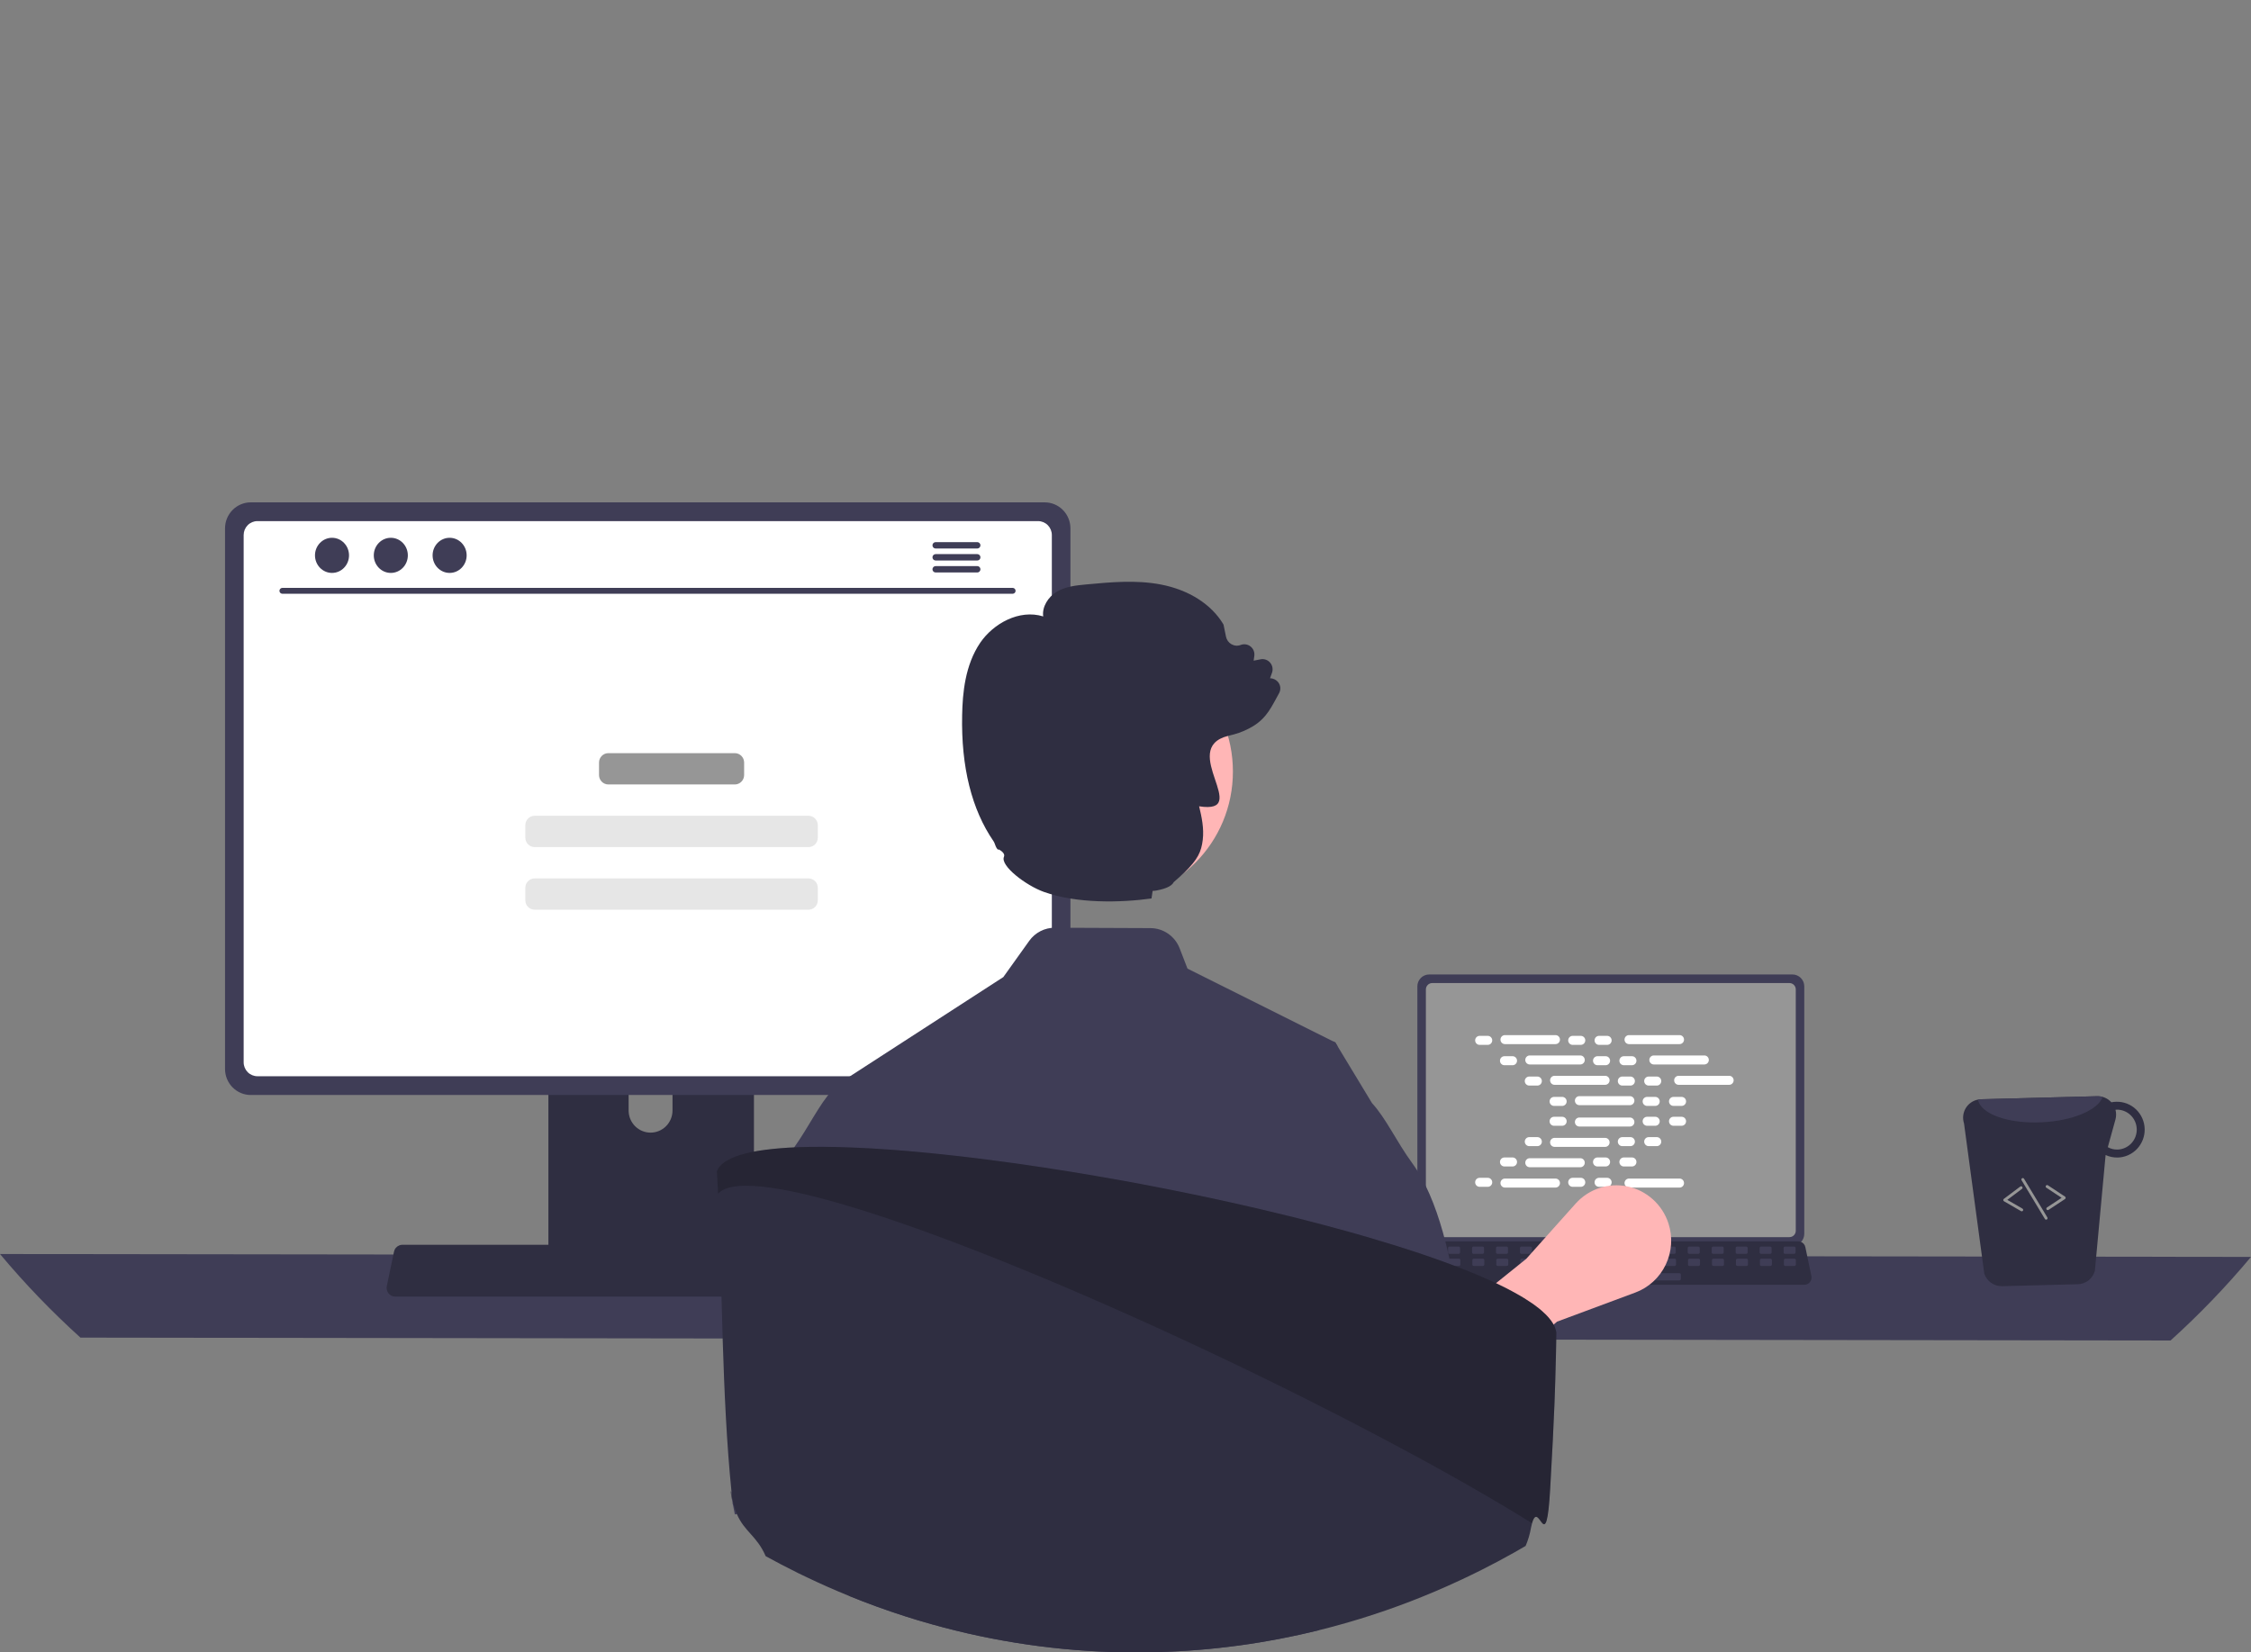 <svg width="237" height="174" viewBox="0 0 237 174" fill="none" xmlns="http://www.w3.org/2000/svg">
<rect x="0" y="0" width="237" height="174" fill="#808080" stroke="none"/>
<g clip-path="url(#clip0_29_570)">
<path d="M0 132.05C2.617 135.18 5.447 138.121 8.47 140.853L228.53 141.157C231.553 138.425 234.383 135.484 237 132.354L0 132.05Z" fill="#3F3D56"/>
<path d="M149.229 103.864V129.923C149.23 130.255 149.361 130.573 149.593 130.808C149.826 131.043 150.141 131.175 150.47 131.175H188.726C189.055 131.175 189.37 131.043 189.603 130.808C189.835 130.573 189.966 130.255 189.966 129.923V103.864C189.966 103.532 189.834 103.214 189.602 102.98C189.369 102.745 189.054 102.613 188.726 102.613H150.47C150.142 102.613 149.826 102.745 149.594 102.98C149.361 103.214 149.23 103.532 149.229 103.864Z" fill="#3F3D56"/>
<path d="M150.127 104.188V129.601C150.128 129.779 150.198 129.949 150.322 130.074C150.446 130.2 150.615 130.27 150.791 130.271H188.408C188.583 130.27 188.752 130.2 188.876 130.074C189 129.949 189.07 129.779 189.071 129.601V104.188C189.071 104.01 189.001 103.84 188.877 103.714C188.752 103.588 188.584 103.518 188.408 103.517H150.791C150.615 103.518 150.446 103.588 150.322 103.714C150.197 103.84 150.127 104.01 150.127 104.188Z" fill="#969696"/>
<path d="M148.429 135.005C148.499 135.094 148.588 135.165 148.69 135.214C148.791 135.263 148.902 135.288 149.015 135.288H189.977C190.089 135.287 190.2 135.262 190.301 135.213C190.402 135.165 190.491 135.094 190.562 135.006C190.632 134.918 190.682 134.816 190.709 134.706C190.735 134.596 190.737 134.481 190.714 134.371L190.078 131.322C190.052 131.197 189.995 131.082 189.913 130.985C189.831 130.889 189.726 130.814 189.609 130.769C189.524 130.735 189.433 130.718 189.341 130.718H149.648C149.556 130.718 149.466 130.735 149.381 130.769C149.263 130.814 149.158 130.889 149.076 130.985C148.994 131.082 148.938 131.197 148.911 131.322L148.275 134.371C148.253 134.481 148.255 134.596 148.281 134.705C148.308 134.815 148.359 134.917 148.429 135.005Z" fill="#2F2E41"/>
<path d="M187.936 132.032H188.904C188.985 132.032 189.051 131.965 189.051 131.883V131.416C189.051 131.334 188.985 131.267 188.904 131.267H187.936C187.855 131.267 187.789 131.334 187.789 131.416V131.883C187.789 131.965 187.855 132.032 187.936 132.032Z" fill="#3F3D56"/>
<path d="M185.413 132.032H186.38C186.461 132.032 186.527 131.965 186.527 131.883V131.416C186.527 131.334 186.461 131.267 186.38 131.267H185.413C185.332 131.267 185.266 131.334 185.266 131.416V131.883C185.266 131.965 185.332 132.032 185.413 132.032Z" fill="#3F3D56"/>
<path d="M182.889 132.032H183.857C183.938 132.032 184.004 131.965 184.004 131.883V131.416C184.004 131.334 183.938 131.267 183.857 131.267H182.889C182.808 131.267 182.742 131.334 182.742 131.416V131.883C182.742 131.965 182.808 132.032 182.889 132.032Z" fill="#3F3D56"/>
<path d="M180.366 132.032H181.334C181.415 132.032 181.481 131.965 181.481 131.883V131.416C181.481 131.334 181.415 131.267 181.334 131.267H180.366C180.285 131.267 180.219 131.334 180.219 131.416V131.883C180.219 131.965 180.285 132.032 180.366 132.032Z" fill="#3F3D56"/>
<path d="M177.843 132.032H178.81C178.892 132.032 178.958 131.965 178.958 131.883V131.416C178.958 131.334 178.892 131.267 178.81 131.267H177.843C177.762 131.267 177.696 131.334 177.696 131.416V131.883C177.696 131.965 177.762 132.032 177.843 132.032Z" fill="#3F3D56"/>
<path d="M175.32 132.032H176.288C176.369 132.032 176.435 131.965 176.435 131.883V131.416C176.435 131.334 176.369 131.267 176.288 131.267H175.32C175.239 131.267 175.173 131.334 175.173 131.416V131.883C175.173 131.965 175.239 132.032 175.32 132.032Z" fill="#3F3D56"/>
<path d="M172.797 132.032H173.764C173.845 132.032 173.911 131.965 173.911 131.883V131.416C173.911 131.334 173.845 131.267 173.764 131.267H172.797C172.715 131.267 172.65 131.334 172.65 131.416V131.883C172.65 131.965 172.715 132.032 172.797 132.032Z" fill="#3F3D56"/>
<path d="M170.274 132.032H171.241C171.322 132.032 171.388 131.965 171.388 131.883V131.416C171.388 131.334 171.322 131.267 171.241 131.267H170.274C170.192 131.267 170.127 131.334 170.127 131.416V131.883C170.127 131.965 170.192 132.032 170.274 132.032Z" fill="#3F3D56"/>
<path d="M167.75 132.032H168.718C168.799 132.032 168.865 131.965 168.865 131.883V131.416C168.865 131.334 168.799 131.267 168.718 131.267H167.75C167.669 131.267 167.603 131.334 167.603 131.416V131.883C167.603 131.965 167.669 132.032 167.75 132.032Z" fill="#3F3D56"/>
<path d="M165.227 132.032H166.194C166.275 132.032 166.341 131.965 166.341 131.883V131.416C166.341 131.334 166.275 131.267 166.194 131.267H165.227C165.146 131.267 165.08 131.334 165.08 131.416V131.883C165.08 131.965 165.146 132.032 165.227 132.032Z" fill="#3F3D56"/>
<path d="M162.704 132.032H163.671C163.753 132.032 163.818 131.965 163.818 131.883V131.416C163.818 131.334 163.753 131.267 163.671 131.267H162.704C162.623 131.267 162.557 131.334 162.557 131.416V131.883C162.557 131.965 162.623 132.032 162.704 132.032Z" fill="#3F3D56"/>
<path d="M160.18 132.032H161.148C161.229 132.032 161.295 131.965 161.295 131.883V131.416C161.295 131.334 161.229 131.267 161.148 131.267H160.18C160.099 131.267 160.033 131.334 160.033 131.416V131.883C160.033 131.965 160.099 132.032 160.18 132.032Z" fill="#3F3D56"/>
<path d="M157.657 132.032H158.624C158.706 132.032 158.771 131.965 158.771 131.883V131.416C158.771 131.334 158.706 131.267 158.624 131.267H157.657C157.576 131.267 157.51 131.334 157.51 131.416V131.883C157.51 131.965 157.576 132.032 157.657 132.032Z" fill="#3F3D56"/>
<path d="M155.134 132.032H156.101C156.183 132.032 156.249 131.965 156.249 131.883V131.416C156.249 131.334 156.183 131.267 156.101 131.267H155.134C155.053 131.267 154.987 131.334 154.987 131.416V131.883C154.987 131.965 155.053 132.032 155.134 132.032Z" fill="#3F3D56"/>
<path d="M152.611 132.032H153.578C153.659 132.032 153.725 131.965 153.725 131.883V131.416C153.725 131.334 153.659 131.267 153.578 131.267H152.611C152.529 131.267 152.463 131.334 152.463 131.416V131.883C152.463 131.965 152.529 132.032 152.611 132.032Z" fill="#3F3D56"/>
<path d="M150.088 132.032H151.055C151.136 132.032 151.202 131.965 151.202 131.883V131.416C151.202 131.334 151.136 131.267 151.055 131.267H150.088C150.006 131.267 149.941 131.334 149.941 131.416V131.883C149.941 131.965 150.006 132.032 150.088 132.032Z" fill="#3F3D56"/>
<path d="M187.966 133.305H188.934C189.015 133.305 189.081 133.239 189.081 133.157V132.689C189.081 132.608 189.015 132.541 188.934 132.541H187.966C187.885 132.541 187.819 132.608 187.819 132.689V133.157C187.819 133.239 187.885 133.305 187.966 133.305Z" fill="#3F3D56"/>
<path d="M185.443 133.305H186.41C186.491 133.305 186.557 133.239 186.557 133.157V132.689C186.557 132.608 186.491 132.541 186.41 132.541H185.443C185.361 132.541 185.296 132.608 185.296 132.689V133.157C185.296 133.239 185.361 133.305 185.443 133.305Z" fill="#3F3D56"/>
<path d="M182.92 133.305H183.887C183.968 133.305 184.034 133.239 184.034 133.157V132.689C184.034 132.608 183.968 132.541 183.887 132.541H182.92C182.838 132.541 182.773 132.608 182.773 132.689V133.157C182.773 133.239 182.838 133.305 182.92 133.305Z" fill="#3F3D56"/>
<path d="M180.396 133.305H181.364C181.445 133.305 181.511 133.239 181.511 133.157V132.689C181.511 132.608 181.445 132.541 181.364 132.541H180.396C180.315 132.541 180.249 132.608 180.249 132.689V133.157C180.249 133.239 180.315 133.305 180.396 133.305Z" fill="#3F3D56"/>
<path d="M177.873 133.305H178.84C178.921 133.305 178.987 133.239 178.987 133.157V132.689C178.987 132.608 178.921 132.541 178.84 132.541H177.873C177.792 132.541 177.726 132.608 177.726 132.689V133.157C177.726 133.239 177.792 133.305 177.873 133.305Z" fill="#3F3D56"/>
<path d="M175.349 133.305H176.317C176.398 133.305 176.464 133.239 176.464 133.157V132.689C176.464 132.608 176.398 132.541 176.317 132.541H175.349C175.268 132.541 175.202 132.608 175.202 132.689V133.157C175.202 133.239 175.268 133.305 175.349 133.305Z" fill="#3F3D56"/>
<path d="M172.826 133.305H173.794C173.875 133.305 173.941 133.239 173.941 133.157V132.689C173.941 132.608 173.875 132.541 173.794 132.541H172.826C172.745 132.541 172.679 132.608 172.679 132.689V133.157C172.679 133.239 172.745 133.305 172.826 133.305Z" fill="#3F3D56"/>
<path d="M170.303 133.305H171.271C171.352 133.305 171.418 133.239 171.418 133.157V132.689C171.418 132.608 171.352 132.541 171.271 132.541H170.303C170.222 132.541 170.156 132.608 170.156 132.689V133.157C170.156 133.239 170.222 133.305 170.303 133.305Z" fill="#3F3D56"/>
<path d="M167.78 133.305H168.747C168.829 133.305 168.895 133.239 168.895 133.157V132.689C168.895 132.608 168.829 132.541 168.747 132.541H167.78C167.699 132.541 167.633 132.608 167.633 132.689V133.157C167.633 133.239 167.699 133.305 167.78 133.305Z" fill="#3F3D56"/>
<path d="M165.257 133.305H166.225C166.306 133.305 166.372 133.239 166.372 133.157V132.689C166.372 132.608 166.306 132.541 166.225 132.541H165.257C165.176 132.541 165.11 132.608 165.11 132.689V133.157C165.11 133.239 165.176 133.305 165.257 133.305Z" fill="#3F3D56"/>
<path d="M162.734 133.305H163.701C163.782 133.305 163.848 133.239 163.848 133.157V132.689C163.848 132.608 163.782 132.541 163.701 132.541H162.734C162.652 132.541 162.587 132.608 162.587 132.689V133.157C162.587 133.239 162.652 133.305 162.734 133.305Z" fill="#3F3D56"/>
<path d="M160.21 133.305H161.178C161.259 133.305 161.325 133.239 161.325 133.157V132.689C161.325 132.608 161.259 132.541 161.178 132.541H160.21C160.129 132.541 160.063 132.608 160.063 132.689V133.157C160.063 133.239 160.129 133.305 160.21 133.305Z" fill="#3F3D56"/>
<path d="M157.687 133.305H158.654C158.735 133.305 158.801 133.239 158.801 133.157V132.689C158.801 132.608 158.735 132.541 158.654 132.541H157.687C157.605 132.541 157.54 132.608 157.54 132.689V133.157C157.54 133.239 157.605 133.305 157.687 133.305Z" fill="#3F3D56"/>
<path d="M155.164 133.305H156.131C156.212 133.305 156.278 133.239 156.278 133.157V132.689C156.278 132.608 156.212 132.541 156.131 132.541H155.164C155.083 132.541 155.017 132.608 155.017 132.689V133.157C155.017 133.239 155.083 133.305 155.164 133.305Z" fill="#3F3D56"/>
<path d="M152.64 133.305H153.608C153.689 133.305 153.755 133.239 153.755 133.157V132.689C153.755 132.608 153.689 132.541 153.608 132.541H152.64C152.559 132.541 152.493 132.608 152.493 132.689V133.157C152.493 133.239 152.559 133.305 152.64 133.305Z" fill="#3F3D56"/>
<path d="M150.117 133.305H151.085C151.166 133.305 151.232 133.239 151.232 133.157V132.689C151.232 132.608 151.166 132.541 151.085 132.541H150.117C150.036 132.541 149.97 132.608 149.97 132.689V133.157C149.97 133.239 150.036 133.305 150.117 133.305Z" fill="#3F3D56"/>
<path d="M167.023 134.833H176.822C176.903 134.833 176.969 134.767 176.969 134.685V134.218C176.969 134.136 176.903 134.069 176.822 134.069H167.023C166.942 134.069 166.876 134.136 166.876 134.218V134.685C166.876 134.767 166.942 134.833 167.023 134.833Z" fill="#3F3D56"/>
<path d="M156.641 109.077H155.785C155.525 109.077 155.314 109.29 155.314 109.552C155.314 109.814 155.525 110.026 155.785 110.026H156.641C156.901 110.026 157.111 109.814 157.111 109.552C157.111 109.29 156.901 109.077 156.641 109.077Z" fill="white"/>
<path d="M166.438 109.077H165.581C165.321 109.077 165.111 109.29 165.111 109.552C165.111 109.814 165.321 110.026 165.581 110.026H166.438C166.697 110.026 166.908 109.814 166.908 109.552C166.908 109.29 166.697 109.077 166.438 109.077Z" fill="white"/>
<path d="M169.213 109.077H168.357C168.097 109.077 167.887 109.29 167.887 109.552C167.887 109.814 168.097 110.026 168.357 110.026H169.213C169.473 110.026 169.684 109.814 169.684 109.552C169.684 109.29 169.473 109.077 169.213 109.077Z" fill="white"/>
<path d="M163.773 108.998H158.449C158.19 108.998 157.979 109.211 157.979 109.473C157.979 109.735 158.19 109.947 158.449 109.947H163.773C164.033 109.947 164.243 109.735 164.243 109.473C164.243 109.211 164.033 108.998 163.773 108.998Z" fill="white"/>
<path d="M176.835 108.998H171.511C171.252 108.998 171.041 109.211 171.041 109.473C171.041 109.735 171.252 109.947 171.511 109.947H176.835C177.095 109.947 177.305 109.735 177.305 109.473C177.305 109.211 177.095 108.998 176.835 108.998Z" fill="white"/>
<path d="M159.254 111.22H158.397C158.137 111.22 157.927 111.432 157.927 111.694C157.927 111.956 158.137 112.169 158.397 112.169H159.254C159.513 112.169 159.724 111.956 159.724 111.694C159.724 111.432 159.513 111.22 159.254 111.22Z" fill="white"/>
<path d="M169.05 111.22H168.193C167.934 111.22 167.723 111.432 167.723 111.694C167.723 111.956 167.934 112.169 168.193 112.169H169.05C169.31 112.169 169.52 111.956 169.52 111.694C169.52 111.432 169.31 111.22 169.05 111.22Z" fill="white"/>
<path d="M171.826 111.22H170.969C170.71 111.22 170.499 111.432 170.499 111.694C170.499 111.956 170.71 112.169 170.969 112.169H171.826C172.085 112.169 172.296 111.956 172.296 111.694C172.296 111.432 172.085 111.22 171.826 111.22Z" fill="white"/>
<path d="M166.385 111.141H161.062C160.802 111.141 160.591 111.353 160.591 111.615C160.591 111.877 160.802 112.09 161.062 112.09H166.385C166.645 112.09 166.855 111.877 166.855 111.615C166.855 111.353 166.645 111.141 166.385 111.141Z" fill="white"/>
<path d="M179.447 111.141H174.124C173.864 111.141 173.653 111.353 173.653 111.615C173.653 111.877 173.864 112.09 174.124 112.09H179.447C179.707 112.09 179.917 111.877 179.917 111.615C179.917 111.353 179.707 111.141 179.447 111.141Z" fill="white"/>
<path d="M161.866 113.362H161.009C160.75 113.362 160.539 113.575 160.539 113.837C160.539 114.099 160.75 114.312 161.009 114.312H161.866C162.126 114.312 162.336 114.099 162.336 113.837C162.336 113.575 162.126 113.362 161.866 113.362Z" fill="white"/>
<path d="M171.662 113.362H170.806C170.546 113.362 170.335 113.575 170.335 113.837C170.335 114.099 170.546 114.312 170.806 114.312H171.662C171.922 114.312 172.132 114.099 172.132 113.837C172.132 113.575 171.922 113.362 171.662 113.362Z" fill="white"/>
<path d="M174.438 113.362H173.582C173.322 113.362 173.111 113.575 173.111 113.837C173.111 114.099 173.322 114.312 173.582 114.312H174.438C174.698 114.312 174.908 114.099 174.908 113.837C174.908 113.575 174.698 113.362 174.438 113.362Z" fill="white"/>
<path d="M168.998 113.283H163.674C163.415 113.283 163.204 113.496 163.204 113.758C163.204 114.02 163.415 114.233 163.674 114.233H168.998C169.258 114.233 169.468 114.02 169.468 113.758C169.468 113.496 169.258 113.283 168.998 113.283Z" fill="white"/>
<path d="M182.059 113.283H176.736C176.476 113.283 176.266 113.496 176.266 113.758C176.266 114.02 176.476 114.233 176.736 114.233H182.059C182.319 114.233 182.53 114.02 182.53 113.758C182.53 113.496 182.319 113.283 182.059 113.283Z" fill="white"/>
<path d="M164.478 115.505H163.622C163.362 115.505 163.151 115.717 163.151 115.98C163.151 116.242 163.362 116.454 163.622 116.454H164.478C164.738 116.454 164.948 116.242 164.948 115.98C164.948 115.717 164.738 115.505 164.478 115.505Z" fill="white"/>
<path d="M174.275 115.505H173.418C173.158 115.505 172.948 115.717 172.948 115.98C172.948 116.242 173.158 116.454 173.418 116.454H174.275C174.534 116.454 174.745 116.242 174.745 115.98C174.745 115.717 174.534 115.505 174.275 115.505Z" fill="white"/>
<path d="M177.05 115.505H176.194C175.934 115.505 175.724 115.717 175.724 115.98C175.724 116.242 175.934 116.454 176.194 116.454H177.05C177.31 116.454 177.521 116.242 177.521 115.98C177.521 115.717 177.31 115.505 177.05 115.505Z" fill="white"/>
<path d="M171.61 115.426H166.287C166.027 115.426 165.816 115.638 165.816 115.901C165.816 116.163 166.027 116.375 166.287 116.375H171.61C171.87 116.375 172.08 116.163 172.08 115.901C172.08 115.638 171.87 115.426 171.61 115.426Z" fill="white"/>
<path d="M166.438 124.025H165.581C165.321 124.025 165.111 124.237 165.111 124.499C165.111 124.762 165.321 124.974 165.581 124.974H166.438C166.697 124.974 166.908 124.762 166.908 124.499C166.908 124.237 166.697 124.025 166.438 124.025Z" fill="white"/>
<path d="M169.213 124.025H168.357C168.097 124.025 167.887 124.237 167.887 124.499C167.887 124.762 168.097 124.974 168.357 124.974H169.213C169.473 124.974 169.684 124.762 169.684 124.499C169.684 124.237 169.473 124.025 169.213 124.025Z" fill="white"/>
<path d="M176.835 124.104H171.511C171.252 124.104 171.041 124.317 171.041 124.579C171.041 124.841 171.252 125.053 171.511 125.053H176.835C177.095 125.053 177.305 124.841 177.305 124.579C177.305 124.317 177.095 124.104 176.835 124.104Z" fill="white"/>
<path d="M156.641 124.025H155.785C155.525 124.025 155.314 124.237 155.314 124.499C155.314 124.762 155.525 124.974 155.785 124.974H156.641C156.901 124.974 157.111 124.762 157.111 124.499C157.111 124.237 156.901 124.025 156.641 124.025Z" fill="white"/>
<path d="M163.773 124.104H158.449C158.19 124.104 157.979 124.317 157.979 124.579C157.979 124.841 158.19 125.053 158.449 125.053H163.773C164.033 125.053 164.243 124.841 164.243 124.579C164.243 124.317 164.033 124.104 163.773 124.104Z" fill="white"/>
<path d="M159.254 121.882H158.397C158.137 121.882 157.927 122.095 157.927 122.357C157.927 122.619 158.137 122.831 158.397 122.831H159.254C159.513 122.831 159.724 122.619 159.724 122.357C159.724 122.095 159.513 121.882 159.254 121.882Z" fill="white"/>
<path d="M169.05 121.882H168.193C167.934 121.882 167.723 122.095 167.723 122.357C167.723 122.619 167.934 122.831 168.193 122.831H169.05C169.31 122.831 169.52 122.619 169.52 122.357C169.52 122.095 169.31 121.882 169.05 121.882Z" fill="white"/>
<path d="M171.826 121.882H170.969C170.71 121.882 170.499 122.095 170.499 122.357C170.499 122.619 170.71 122.831 170.969 122.831H171.826C172.085 122.831 172.296 122.619 172.296 122.357C172.296 122.095 172.085 121.882 171.826 121.882Z" fill="white"/>
<path d="M166.385 121.961H161.062C160.802 121.961 160.591 122.174 160.591 122.436C160.591 122.698 160.802 122.911 161.062 122.911H166.385C166.645 122.911 166.855 122.698 166.855 122.436C166.855 122.174 166.645 121.961 166.385 121.961Z" fill="white"/>
<path d="M161.866 119.74H161.009C160.75 119.74 160.539 119.952 160.539 120.214C160.539 120.476 160.75 120.689 161.009 120.689H161.866C162.126 120.689 162.336 120.476 162.336 120.214C162.336 119.952 162.126 119.74 161.866 119.74Z" fill="white"/>
<path d="M171.662 119.74H170.806C170.546 119.74 170.335 119.952 170.335 120.214C170.335 120.476 170.546 120.689 170.806 120.689H171.662C171.922 120.689 172.132 120.476 172.132 120.214C172.132 119.952 171.922 119.74 171.662 119.74Z" fill="white"/>
<path d="M174.438 119.74H173.582C173.322 119.74 173.111 119.952 173.111 120.214C173.111 120.476 173.322 120.689 173.582 120.689H174.438C174.698 120.689 174.908 120.476 174.908 120.214C174.908 119.952 174.698 119.74 174.438 119.74Z" fill="white"/>
<path d="M168.998 119.819H163.674C163.415 119.819 163.204 120.031 163.204 120.293C163.204 120.556 163.415 120.768 163.674 120.768H168.998C169.258 120.768 169.468 120.556 169.468 120.293C169.468 120.031 169.258 119.819 168.998 119.819Z" fill="white"/>
<path d="M164.478 117.597H163.622C163.362 117.597 163.151 117.809 163.151 118.072C163.151 118.334 163.362 118.546 163.622 118.546H164.478C164.738 118.546 164.948 118.334 164.948 118.072C164.948 117.809 164.738 117.597 164.478 117.597Z" fill="white"/>
<path d="M174.275 117.597H173.418C173.158 117.597 172.948 117.809 172.948 118.072C172.948 118.334 173.158 118.546 173.418 118.546H174.275C174.534 118.546 174.745 118.334 174.745 118.072C174.745 117.809 174.534 117.597 174.275 117.597Z" fill="white"/>
<path d="M177.05 117.597H176.194C175.934 117.597 175.724 117.809 175.724 118.072C175.724 118.334 175.934 118.546 176.194 118.546H177.05C177.31 118.546 177.521 118.334 177.521 118.072C177.521 117.809 177.31 117.597 177.05 117.597Z" fill="white"/>
<path d="M171.61 117.676H166.287C166.027 117.676 165.816 117.889 165.816 118.151C165.816 118.413 166.027 118.625 166.287 118.625H171.61C171.87 118.625 172.08 118.413 172.08 118.151C172.08 117.889 171.87 117.676 171.61 117.676Z" fill="white"/>
<path d="M152.087 149.135L148.066 142.719L160.688 132.563L165.897 126.737C166.574 125.98 167.436 125.415 168.397 125.1C169.357 124.785 170.383 124.729 171.371 124.939C172.36 125.149 173.276 125.618 174.029 126.297C174.782 126.977 175.345 127.844 175.662 128.813C176.132 130.247 176.031 131.81 175.38 133.171C174.73 134.532 173.582 135.585 172.177 136.107L163.939 139.171L152.087 149.135Z" fill="#FFB6B6"/>
<path d="M57.739 102.614V133.798H79.381V102.614C79.382 102.39 79.311 102.171 79.179 101.99C79.047 101.81 78.862 101.677 78.649 101.61C78.549 101.577 78.445 101.561 78.339 101.562H58.785C58.647 101.562 58.512 101.589 58.385 101.641C58.258 101.694 58.143 101.771 58.046 101.869C57.949 101.967 57.872 102.083 57.819 102.211C57.767 102.338 57.739 102.475 57.739 102.614ZM66.185 113.329C66.191 112.714 66.437 112.126 66.869 111.694C67.302 111.261 67.886 111.018 68.496 111.018C69.105 111.018 69.689 111.261 70.122 111.694C70.554 112.126 70.8 112.714 70.806 113.329V116.947C70.803 117.564 70.558 118.154 70.125 118.589C69.692 119.023 69.106 119.267 68.496 119.267C67.885 119.267 67.299 119.023 66.866 118.589C66.433 118.154 66.188 117.564 66.185 116.947V113.329Z" fill="#2F2E41"/>
<path d="M57.673 132.801V135.808C57.674 135.964 57.735 136.113 57.844 136.224C57.953 136.334 58.1 136.397 58.255 136.398H78.867C79.021 136.397 79.169 136.335 79.278 136.224C79.387 136.114 79.448 135.964 79.448 135.808V132.801H57.673Z" fill="#3F3D56"/>
<path d="M23.693 55.631V112.569C23.694 113.295 23.98 113.99 24.488 114.503C24.996 115.016 25.686 115.305 26.404 115.305H109.991C110.71 115.305 111.399 115.016 111.907 114.503C112.415 113.99 112.701 113.295 112.702 112.569V55.631C112.7 54.906 112.414 54.211 111.906 53.699C111.397 53.187 110.709 52.898 109.991 52.898H26.404C25.686 52.898 24.997 53.187 24.489 53.699C23.981 54.211 23.695 54.906 23.693 55.631Z" fill="#3F3D56"/>
<path d="M25.654 56.339V111.866C25.655 112.254 25.808 112.626 26.079 112.9C26.351 113.174 26.719 113.328 27.103 113.329H109.295C109.679 113.328 110.047 113.174 110.319 112.9C110.59 112.626 110.743 112.254 110.744 111.866V56.339C110.744 55.951 110.591 55.579 110.32 55.304C110.048 55.029 109.679 54.874 109.295 54.874H27.103C26.719 54.874 26.35 55.029 26.078 55.304C25.807 55.579 25.654 55.951 25.654 56.339Z" fill="white"/>
<path d="M40.908 136.194C40.992 136.3 41.098 136.386 41.219 136.444C41.34 136.503 41.472 136.533 41.607 136.532H90.505C90.639 136.532 90.771 136.501 90.892 136.443C91.013 136.385 91.119 136.301 91.203 136.196C91.287 136.091 91.347 135.968 91.379 135.837C91.41 135.706 91.412 135.569 91.385 135.437L90.626 131.798C90.594 131.649 90.527 131.511 90.429 131.396C90.331 131.281 90.206 131.192 90.066 131.138C89.964 131.098 89.856 131.077 89.746 131.077H42.363C42.254 131.077 42.145 131.098 42.043 131.138C41.903 131.192 41.778 131.281 41.68 131.396C41.582 131.511 41.515 131.649 41.483 131.798L40.724 135.437C40.697 135.569 40.7 135.706 40.731 135.837C40.763 135.968 40.824 136.09 40.908 136.194Z" fill="#2F2E41"/>
<path d="M106.628 62.523H29.721C29.641 62.521 29.565 62.488 29.509 62.43C29.453 62.372 29.422 62.295 29.422 62.214C29.422 62.133 29.453 62.056 29.509 61.998C29.565 61.941 29.641 61.907 29.721 61.905H106.628C106.708 61.907 106.784 61.941 106.84 61.998C106.895 62.056 106.927 62.133 106.927 62.214C106.927 62.295 106.895 62.372 106.84 62.43C106.784 62.488 106.708 62.521 106.628 62.523Z" fill="#3F3D56"/>
<path d="M34.956 60.329C35.946 60.329 36.748 59.501 36.748 58.48C36.748 57.458 35.946 56.63 34.956 56.63C33.966 56.63 33.164 57.458 33.164 58.48C33.164 59.501 33.966 60.329 34.956 60.329Z" fill="#3F3D56"/>
<path d="M41.148 60.329C42.138 60.329 42.94 59.501 42.94 58.48C42.94 57.458 42.138 56.63 41.148 56.63C40.158 56.63 39.355 57.458 39.355 58.48C39.355 59.501 40.158 60.329 41.148 60.329Z" fill="#3F3D56"/>
<path d="M47.34 60.329C48.33 60.329 49.132 59.501 49.132 58.48C49.132 57.458 48.33 56.63 47.34 56.63C46.35 56.63 45.547 57.458 45.547 58.48C45.547 59.501 46.35 60.329 47.34 60.329Z" fill="#3F3D56"/>
<path d="M102.899 57.087H98.501C98.415 57.089 98.332 57.126 98.271 57.188C98.21 57.251 98.176 57.336 98.176 57.423C98.176 57.511 98.21 57.595 98.271 57.658C98.332 57.721 98.415 57.757 98.501 57.759H102.899C102.987 57.758 103.07 57.722 103.131 57.659C103.193 57.596 103.227 57.512 103.227 57.423C103.227 57.335 103.193 57.25 103.131 57.187C103.07 57.124 102.987 57.089 102.899 57.087Z" fill="#3F3D56"/>
<path d="M102.899 58.349H98.501C98.414 58.351 98.332 58.387 98.271 58.45C98.21 58.513 98.176 58.597 98.176 58.685C98.176 58.773 98.21 58.857 98.271 58.92C98.332 58.983 98.414 59.019 98.501 59.021H102.899C102.987 59.02 103.07 58.984 103.132 58.921C103.193 58.858 103.228 58.773 103.228 58.685C103.228 58.597 103.193 58.512 103.132 58.449C103.07 58.386 102.987 58.35 102.899 58.349Z" fill="#3F3D56"/>
<path d="M102.899 59.611H98.501C98.415 59.613 98.332 59.649 98.271 59.712C98.21 59.775 98.176 59.859 98.176 59.947C98.176 60.035 98.21 60.119 98.271 60.182C98.332 60.245 98.415 60.281 98.501 60.283H102.899C102.987 60.282 103.07 60.246 103.131 60.183C103.193 60.12 103.227 60.035 103.227 59.947C103.227 59.859 103.193 59.774 103.131 59.711C103.07 59.648 102.987 59.612 102.899 59.611Z" fill="#3F3D56"/>
<path d="M208.919 134.121C209.052 134.511 209.304 134.848 209.638 135.085C209.973 135.322 210.373 135.445 210.782 135.438L218.761 135.23C219.173 135.222 219.571 135.08 219.895 134.825C220.22 134.569 220.454 134.215 220.563 133.814L221.692 121.625C222.093 121.809 222.529 121.899 222.969 121.89C223.351 121.881 223.727 121.795 224.076 121.639C224.426 121.482 224.741 121.258 225.004 120.978C225.268 120.698 225.474 120.369 225.611 120.009C225.749 119.649 225.814 119.265 225.805 118.88C225.795 118.494 225.711 118.114 225.555 117.762C225.4 117.409 225.178 117.091 224.901 116.825C224.624 116.559 224.298 116.351 223.942 116.212C223.585 116.074 223.205 116.007 222.823 116.017C222.647 116.016 222.472 116.035 222.3 116.072C222.113 115.868 221.886 115.705 221.633 115.595C221.38 115.485 221.107 115.43 220.832 115.432L208.557 115.752C208.455 115.756 208.354 115.769 208.254 115.79C207.985 115.841 207.73 115.949 207.506 116.108C207.281 116.266 207.093 116.472 206.954 116.71C206.815 116.948 206.728 117.213 206.699 117.488C206.67 117.763 206.7 118.041 206.786 118.303L208.919 134.121ZM221.924 120.798L222.727 117.893C222.819 117.558 222.821 117.204 222.733 116.867C222.772 116.867 222.807 116.848 222.846 116.848C223.397 116.837 223.93 117.046 224.328 117.431C224.726 117.816 224.957 118.344 224.97 118.9C224.983 119.456 224.777 119.995 224.397 120.398C224.017 120.801 223.494 121.035 222.943 121.05C222.587 121.061 222.235 120.974 221.924 120.798Z" fill="#2F2E41"/>
<path d="M208.254 115.79C208.516 117.3 211.456 118.361 214.991 118.176C218.242 118.025 220.9 116.873 221.387 115.507C221.207 115.453 221.02 115.428 220.832 115.432L208.557 115.752C208.455 115.756 208.354 115.769 208.254 115.79Z" fill="#3F3D56"/>
<path d="M215.639 127.423C215.655 127.419 215.671 127.412 215.685 127.403L217.417 126.258C217.438 126.244 217.456 126.225 217.468 126.203C217.479 126.181 217.486 126.156 217.486 126.131C217.486 126.105 217.48 126.081 217.468 126.058C217.456 126.036 217.439 126.017 217.418 126.003L215.616 124.813C215.6 124.802 215.581 124.794 215.562 124.79C215.542 124.786 215.522 124.786 215.503 124.79C215.484 124.795 215.465 124.802 215.449 124.814C215.432 124.825 215.418 124.839 215.407 124.856C215.397 124.873 215.389 124.891 215.385 124.911C215.382 124.931 215.382 124.951 215.386 124.971C215.39 124.99 215.398 125.009 215.409 125.025C215.42 125.042 215.435 125.056 215.451 125.067L217.06 126.13L215.52 127.148C215.49 127.168 215.468 127.198 215.458 127.232C215.448 127.267 215.45 127.304 215.464 127.337C215.479 127.37 215.504 127.396 215.536 127.412C215.568 127.428 215.605 127.432 215.639 127.423H215.639Z" fill="#969696"/>
<path d="M212.902 127.55C212.931 127.543 212.958 127.527 212.978 127.504C212.998 127.482 213.011 127.454 213.015 127.424C213.019 127.394 213.014 127.363 213.001 127.336C212.987 127.309 212.966 127.286 212.94 127.271L211.343 126.347L212.887 125.189C212.903 125.177 212.916 125.162 212.926 125.145C212.936 125.128 212.943 125.109 212.946 125.089C212.949 125.069 212.948 125.049 212.943 125.03C212.938 125.011 212.93 124.992 212.918 124.976C212.906 124.96 212.891 124.947 212.874 124.937C212.857 124.926 212.839 124.92 212.819 124.917C212.8 124.914 212.78 124.915 212.76 124.92C212.741 124.924 212.723 124.933 212.707 124.945L210.979 126.241C210.959 126.256 210.943 126.276 210.932 126.299C210.922 126.322 210.917 126.347 210.918 126.372C210.92 126.397 210.927 126.422 210.941 126.443C210.954 126.465 210.972 126.482 210.994 126.495L212.79 127.535C212.824 127.554 212.864 127.56 212.902 127.55Z" fill="#969696"/>
<path d="M215.467 128.426C215.481 128.422 215.495 128.417 215.508 128.409C215.525 128.398 215.54 128.385 215.551 128.368C215.563 128.352 215.572 128.334 215.576 128.315C215.581 128.295 215.582 128.275 215.579 128.255C215.576 128.236 215.569 128.217 215.559 128.2L213.102 124.123C213.081 124.088 213.048 124.064 213.009 124.054C212.97 124.045 212.929 124.051 212.895 124.072C212.861 124.093 212.836 124.127 212.827 124.166C212.818 124.205 212.824 124.247 212.845 124.281L215.301 128.358C215.318 128.386 215.343 128.407 215.373 128.419C215.403 128.432 215.436 128.434 215.467 128.426Z" fill="#969696"/>
<path d="M77.363 79.307H64.052C63.51 79.307 63.069 79.751 63.069 80.299V81.612C63.069 82.16 63.51 82.605 64.052 82.605H77.363C77.906 82.605 78.347 82.16 78.347 81.612V80.299C78.347 79.751 77.906 79.307 77.363 79.307Z" fill="#969696"/>
<path d="M85.122 85.902H56.294C55.751 85.902 55.31 86.347 55.31 86.895V88.207C55.31 88.756 55.751 89.2 56.294 89.2H85.122C85.665 89.2 86.105 88.756 86.105 88.207V86.895C86.105 86.347 85.665 85.902 85.122 85.902Z" fill="#E6E6E6"/>
<path d="M85.122 92.498H56.294C55.751 92.498 55.31 92.942 55.31 93.49V94.803C55.31 95.351 55.751 95.795 56.294 95.795H85.122C85.665 95.795 86.105 95.351 86.105 94.803V93.49C86.105 92.942 85.665 92.498 85.122 92.498Z" fill="#E6E6E6"/>
<path d="M87.566 114.583L87.631 114.791L87.635 114.798L89.6 120.83L91.861 127.781L96.115 140.844L96.156 142.873V142.88L96.472 159.203L95.596 161.416L96.582 165.045C96.582 165.045 96.129 159.56 93.696 162.71C92.318 164.5 90.707 166.331 89.384 168.048C91.311 168.835 93.27 169.548 95.259 170.185C95.689 170.323 96.122 170.455 96.555 170.587C96.648 170.615 96.74 170.642 96.833 170.67C103.428 172.639 110.246 173.745 117.12 173.962C117.477 173.972 117.828 173.979 118.168 173.986C118.288 173.99 118.405 173.993 118.522 173.993C118.907 173.997 119.288 174 119.673 174C120.45 174 121.223 173.988 121.993 173.965C127.689 173.803 133.353 173.03 138.888 171.659C138.85 169.352 138.747 166.657 138.599 163.778C138.531 162.366 136.988 160.837 136.895 159.359C136.83 158.249 138.214 157.205 138.142 156.078C137.675 149.137 137.091 151.801 136.658 146.886C136.613 146.404 136.572 145.943 136.534 145.502C136.256 142.346 136.063 140.372 136.063 140.372L137.912 128.61L140.816 110.144L140.592 109.772L140.341 109.648L125.027 101.996L124.195 99.845C123.953 99.226 123.532 98.694 122.988 98.317C122.444 97.941 121.8 97.737 121.14 97.733L111.052 97.691C110.528 97.689 110.012 97.813 109.545 98.052C109.078 98.292 108.675 98.64 108.368 99.068L105.637 102.887L87.566 114.583Z" fill="#3F3D56"/>
<path d="M98.441 137.938L96.156 142.873L94.596 146.245L91.913 160.428L90.569 161.867L89.418 156.772L77.37 159.472C76.975 157.256 77.264 159.547 77.02 157.115C77.089 157.046 77.161 156.977 77.234 156.907C77.426 156.727 77.588 156.557 77.584 156.394C77.447 148.007 77.859 133.734 81.302 125.086C81.841 123.675 82.552 122.336 83.419 121.101C83.487 121.007 83.553 120.914 83.618 120.82C85.205 118.576 86.209 116.366 87.631 114.795V114.792C87.64 114.784 87.648 114.776 87.655 114.767C87.66 114.765 87.665 114.761 87.669 114.757L97.441 109.526L97.861 121.417L98.16 129.963L98.441 137.938Z" fill="#3F3D56"/>
<path d="M133.678 139.339L136.532 145.504L137.529 147.651L140.212 161.833L141.551 163.269L142.704 158.174L143.247 158.062L153.024 156.018L155.873 165.154C156.515 164.074 156.768 162.803 156.589 161.556C156.41 160.309 155.81 159.163 154.891 158.311C154.696 158.133 154.534 157.96 154.539 157.796C154.701 147.932 154.103 129.919 148.705 122.505C146.991 120.153 145.962 117.809 144.465 116.172C144.461 116.168 144.461 116.163 144.456 116.163L140.814 110.143L140.592 109.774L140.341 109.647L133.678 139.339Z" fill="#3F3D56"/>
<path d="M116.387 94.793C123.8 94.793 129.809 88.727 129.809 81.245C129.809 73.762 123.8 67.696 116.387 67.696C108.975 67.696 102.966 73.762 102.966 81.245C102.966 88.727 108.975 94.793 116.387 94.793Z" fill="#FFB6B6"/>
<path d="M134.528 71.781C134.424 71.669 134.299 71.579 134.16 71.517C134.02 71.455 133.87 71.422 133.718 71.419L133.92 70.854C133.986 70.676 134.003 70.483 133.971 70.296C133.939 70.108 133.858 69.933 133.737 69.788C133.615 69.642 133.458 69.532 133.281 69.468C133.103 69.404 132.912 69.389 132.727 69.425L131.992 69.568L132.061 69.072C132.088 68.887 132.066 68.699 131.999 68.525C131.931 68.352 131.82 68.199 131.677 68.082C131.533 67.964 131.361 67.887 131.179 67.857C130.997 67.827 130.81 67.845 130.637 67.91C130.479 67.973 130.31 67.999 130.141 67.987C129.972 67.975 129.808 67.925 129.661 67.841C129.513 67.759 129.384 67.645 129.285 67.508C129.185 67.371 129.116 67.214 129.082 67.047L128.826 65.8L128.799 65.733C127.552 63.635 125.154 62.109 122.221 61.55C119.609 61.048 116.931 61.303 114.35 61.544C113.326 61.641 112.169 61.75 111.205 62.346C110.386 62.857 109.693 63.879 109.835 64.909C107.29 64.122 104.561 65.694 103.208 67.676C101.606 70.036 101.344 72.991 101.301 75.302C101.187 80.769 102.304 85.242 104.615 88.599C104.783 88.842 104.826 89.35 105.16 89.52L105.091 89.407C105.464 89.596 105.844 89.9 105.702 90.225C105.296 91.162 107.997 93.233 109.901 93.917C113.374 95.166 117.992 95.06 121.239 94.61L121.353 93.835C122.525 93.673 123.35 93.366 123.582 92.886C123.992 92.533 124.341 92.217 124.645 91.925L124.648 91.922C124.654 91.916 124.666 91.907 124.673 91.901C126.139 90.481 126.48 89.672 126.633 88.441C126.781 87.233 126.519 86.008 126.251 84.904C131.896 85.786 124.028 78.835 129.287 77.491C129.347 77.473 129.409 77.457 129.471 77.446C129.624 77.409 129.778 77.373 129.926 77.33C130.637 77.135 131.318 76.842 131.95 76.458C133.42 75.555 133.905 74.356 134.664 73.007C134.773 72.814 134.819 72.592 134.795 72.371C134.77 72.151 134.677 71.944 134.528 71.781Z" fill="#2F2E41"/>
<path d="M163.857 140.304C163.854 140.836 163.848 141.581 163.824 142.502C163.821 142.63 163.818 142.761 163.815 142.894C163.776 144.588 163.737 146.008 163.674 147.586C163.671 147.695 163.668 147.802 163.662 147.911C163.577 150.113 163.445 152.676 163.216 156.735C162.791 164.233 162.05 157.766 161.306 160.396C161.27 160.527 161.231 160.682 161.195 160.864C161.082 161.526 160.892 162.172 160.628 162.789C160.234 163.026 159.827 163.254 159.426 163.482C158.285 164.124 157.125 164.741 155.957 165.328C155.3 165.656 154.64 165.978 153.978 166.289C153.872 166.337 153.77 166.386 153.667 166.432C150.274 168.016 146.777 169.363 143.2 170.463C142.501 170.676 141.806 170.883 141.101 171.075C140.366 171.281 139.631 171.476 138.887 171.658C133.352 173.03 127.689 173.804 121.992 173.966C121.224 173.99 120.45 174 119.672 174C119.287 174 118.907 173.997 118.522 173.993C118.404 173.993 118.287 173.99 118.169 173.987C117.829 173.978 117.477 173.972 117.121 173.963C110.247 173.747 103.429 172.64 96.835 170.67L96.554 170.588C96.121 170.454 95.69 170.323 95.259 170.184C93.271 169.548 91.312 168.837 89.382 168.049C87.91 167.45 86.454 166.808 85.015 166.121C85.002 166.118 84.99 166.112 84.979 166.103C84.677 165.963 84.373 165.817 84.072 165.668C84.033 165.647 83.991 165.626 83.949 165.605C82.825 165.051 81.714 164.471 80.614 163.865C79.689 161.722 78.388 161.311 77.581 159.426C77.346 158.866 77.176 158.28 77.075 157.681C77.075 157.675 77.072 157.669 77.072 157.659C77.156 158.791 76.713 155.653 77.069 157.647C77.066 157.611 77.063 157.571 77.06 157.526C77.051 157.416 77.039 157.282 77.021 157.115C75.988 146.932 76.054 135.287 75.605 125.691C75.575 125.07 75.544 124.476 75.512 123.909C75.503 123.72 75.491 123.535 75.478 123.353C75.5 123.298 75.524 123.24 75.551 123.185C75.557 123.169 75.564 123.154 75.572 123.14C75.581 123.121 75.591 123.103 75.602 123.085C75.608 123.076 75.617 123.064 75.623 123.055C75.627 123.044 75.632 123.034 75.638 123.024C75.665 122.982 75.695 122.936 75.728 122.893C75.744 122.875 75.756 122.86 75.771 122.845C75.781 122.829 75.793 122.815 75.807 122.802C75.816 122.788 75.827 122.774 75.84 122.763C75.852 122.75 75.864 122.735 75.879 122.72C75.886 122.711 75.894 122.702 75.903 122.696C75.927 122.668 75.953 122.643 75.981 122.62C76.089 122.52 76.204 122.428 76.325 122.346C76.367 122.319 76.412 122.291 76.454 122.261C76.758 122.078 77.078 121.923 77.409 121.799C77.524 121.756 77.638 121.717 77.762 121.674C77.807 121.662 77.849 121.647 77.894 121.632C77.96 121.61 78.027 121.589 78.096 121.574C78.439 121.47 78.81 121.382 79.21 121.3C79.259 121.291 79.31 121.282 79.361 121.27C79.433 121.255 79.509 121.242 79.584 121.23C79.686 121.212 79.792 121.194 79.897 121.175C80.792 121.033 81.807 120.926 82.927 120.856C83.033 120.85 83.138 120.844 83.244 120.838C83.367 120.832 83.491 120.826 83.617 120.82C83.723 120.814 83.831 120.811 83.94 120.808C84.045 120.801 84.153 120.798 84.265 120.795C84.569 120.786 84.882 120.777 85.202 120.771C86.111 120.753 87.069 120.759 88.075 120.78C88.542 120.792 89.018 120.804 89.506 120.826C89.539 120.826 89.569 120.829 89.599 120.829C90.024 120.844 90.452 120.862 90.892 120.887C91.199 120.902 91.509 120.917 91.819 120.935C92.112 120.954 92.407 120.972 92.705 120.993C92.937 121.005 93.169 121.023 93.404 121.039C93.603 121.054 93.801 121.069 94 121.081L94.271 121.099C94.419 121.112 94.566 121.121 94.717 121.136C95.048 121.163 95.38 121.191 95.717 121.218C96.051 121.248 96.392 121.279 96.732 121.309C97.072 121.34 97.416 121.373 97.759 121.407C97.795 121.41 97.829 121.413 97.862 121.416C98.175 121.449 98.488 121.48 98.804 121.513C98.877 121.519 98.952 121.525 99.024 121.534C99.326 121.565 99.633 121.601 99.938 121.633C100.031 121.643 100.124 121.653 100.218 121.664C100.456 121.69 100.691 121.713 100.931 121.741C101.247 121.777 101.57 121.811 101.883 121.854C102.127 121.881 102.371 121.908 102.615 121.939C102.997 121.984 103.386 122.033 103.774 122.085C103.922 122.103 104.07 122.121 104.217 122.142C105.326 122.282 106.446 122.437 107.585 122.598C109.311 122.845 111.064 123.112 112.829 123.401C114.597 123.69 116.375 123.995 118.163 124.316C118.615 124.398 119.067 124.481 119.522 124.566C119.727 124.605 119.931 124.645 120.136 124.684C120.486 124.748 120.835 124.815 121.184 124.882C121.534 124.949 121.883 125.016 122.233 125.086C122.648 125.168 123.067 125.25 123.483 125.332C126.221 125.879 128.944 126.463 131.6 127.074C132.037 127.175 132.474 127.278 132.908 127.378C133.775 127.582 134.635 127.789 135.486 127.999C135.721 128.053 135.953 128.111 136.185 128.169C136.763 128.315 137.342 128.461 137.911 128.61L138.01 128.637C138.429 128.74 138.839 128.847 139.248 128.956C140.215 129.212 141.166 129.47 142.101 129.732C142.721 129.905 143.335 130.08 143.941 130.258C144.848 130.522 145.736 130.79 146.601 131.06C146.815 131.127 147.029 131.194 147.239 131.258C147.872 131.456 148.495 131.656 149.101 131.857C149.583 132.015 150.053 132.176 150.517 132.337C150.98 132.499 151.435 132.66 151.881 132.821C152.167 132.924 152.45 133.034 152.734 133.137C153.14 133.289 153.541 133.441 153.932 133.593C154.053 133.639 154.17 133.687 154.288 133.733C154.363 133.767 154.435 133.794 154.508 133.824C154.649 133.882 154.794 133.937 154.932 133.995C155.074 134.049 155.212 134.107 155.351 134.168C155.487 134.223 155.625 134.28 155.758 134.338C155.893 134.393 156.026 134.451 156.158 134.511C156.27 134.557 156.378 134.606 156.484 134.654C156.697 134.749 156.911 134.843 157.119 134.94C157.222 134.989 157.324 135.034 157.426 135.083L157.661 135.193C157.695 135.211 157.728 135.226 157.761 135.241C157.836 135.278 157.914 135.317 157.99 135.354C158.164 135.436 158.336 135.524 158.505 135.606C158.731 135.722 158.951 135.837 159.161 135.95C159.375 136.065 159.583 136.181 159.782 136.293C159.815 136.311 159.845 136.33 159.878 136.348C159.923 136.372 159.969 136.4 160.014 136.424C160.167 136.512 160.315 136.603 160.463 136.692C160.752 136.871 161.026 137.047 161.282 137.224C161.339 137.263 161.393 137.303 161.451 137.339C161.64 137.476 161.821 137.61 161.99 137.747C161.99 137.75 161.99 137.75 161.993 137.75C162.05 137.792 162.104 137.838 162.158 137.88C162.204 137.923 162.252 137.959 162.297 138.002C162.454 138.139 162.598 138.27 162.731 138.403C162.775 138.445 162.817 138.488 162.857 138.534C162.875 138.549 162.891 138.565 162.905 138.583C162.966 138.644 163.02 138.704 163.071 138.765C163.079 138.774 163.086 138.783 163.092 138.793C163.165 138.878 163.231 138.963 163.294 139.048C163.324 139.091 163.357 139.133 163.384 139.176C163.421 139.227 163.457 139.282 163.487 139.334C163.514 139.376 163.538 139.422 163.562 139.465C163.626 139.574 163.68 139.689 163.725 139.808C163.759 139.889 163.786 139.972 163.806 140.057C163.829 140.138 163.846 140.221 163.857 140.304Z" fill="#2F2E41"/>
<path opacity="0.2" d="M163.857 140.304C163.854 140.836 163.848 141.581 163.824 142.502C163.821 142.63 163.815 142.761 163.812 142.894C163.782 144.187 163.737 145.783 163.674 147.586C163.671 147.696 163.668 147.802 163.662 147.911C163.577 150.113 163.445 152.676 163.216 156.735C162.791 164.233 162.05 157.766 161.306 160.396C159.24 159.113 156.975 157.769 154.553 156.389C154.116 156.139 153.675 155.889 153.231 155.638C148.387 152.91 142.977 150.052 137.33 147.221C137.107 147.109 136.881 146.996 136.658 146.887C123.721 140.432 109.6 134.153 98.16 129.963C95.952 129.154 93.844 128.424 91.862 127.783C87.687 126.436 84.078 125.493 81.301 125.086C78.409 124.66 76.412 124.812 75.605 125.691C75.575 125.071 75.544 124.477 75.512 123.909C75.5 123.721 75.488 123.535 75.476 123.353C75.494 123.303 75.518 123.255 75.542 123.207C75.545 123.2 75.547 123.192 75.551 123.185C75.557 123.17 75.564 123.154 75.572 123.14C75.581 123.121 75.591 123.103 75.602 123.085C75.612 123.063 75.624 123.043 75.638 123.024C75.665 122.982 75.695 122.936 75.729 122.893C75.753 122.862 75.779 122.831 75.807 122.802C75.816 122.788 75.827 122.774 75.84 122.763C75.852 122.751 75.864 122.735 75.879 122.72C75.886 122.711 75.894 122.702 75.903 122.696C75.927 122.668 75.953 122.643 75.982 122.62C76.089 122.52 76.204 122.429 76.325 122.346C76.367 122.319 76.412 122.291 76.454 122.261C76.758 122.078 77.078 121.923 77.409 121.799C77.524 121.756 77.638 121.717 77.762 121.674C77.807 121.662 77.849 121.647 77.894 121.632C77.961 121.61 78.027 121.589 78.096 121.574C78.439 121.47 78.81 121.382 79.211 121.3C79.331 121.276 79.458 121.252 79.584 121.23C79.686 121.212 79.792 121.194 79.897 121.176C80.792 121.033 81.807 120.926 82.928 120.856C83.033 120.85 83.138 120.844 83.244 120.838C83.367 120.832 83.491 120.826 83.617 120.82C83.723 120.814 83.831 120.811 83.94 120.808C84.045 120.802 84.153 120.799 84.265 120.795C84.569 120.786 84.882 120.777 85.202 120.771C86.111 120.756 87.069 120.762 88.075 120.783C88.542 120.792 89.018 120.808 89.506 120.829C89.536 120.829 89.569 120.832 89.599 120.832C90.024 120.844 90.455 120.865 90.892 120.887C91.199 120.902 91.509 120.917 91.819 120.935C92.112 120.954 92.407 120.972 92.705 120.993C92.937 121.005 93.169 121.024 93.404 121.039C93.603 121.054 93.801 121.069 94 121.081C94.238 121.1 94.476 121.118 94.717 121.136C95.048 121.163 95.38 121.191 95.717 121.218C96.051 121.249 96.392 121.279 96.732 121.309C97.073 121.34 97.416 121.373 97.759 121.407C97.795 121.41 97.829 121.413 97.862 121.416C98.175 121.449 98.488 121.48 98.805 121.513C100.558 121.692 102.362 121.902 104.217 122.142C105.326 122.285 106.448 122.438 107.585 122.602C109.311 122.848 111.064 123.115 112.829 123.401C114.597 123.69 116.375 123.995 118.163 124.316C118.615 124.399 119.067 124.481 119.522 124.566C120.076 124.669 120.63 124.775 121.185 124.882C121.534 124.949 121.883 125.016 122.233 125.086C122.648 125.168 123.067 125.25 123.483 125.332C126.221 125.879 128.944 126.463 131.6 127.074C132.037 127.175 132.474 127.278 132.908 127.378C133.775 127.582 134.635 127.789 135.486 127.999C135.721 128.056 135.953 128.114 136.185 128.172C136.766 128.318 137.342 128.464 137.911 128.61V128.613C137.944 128.619 137.977 128.628 138.01 128.637C138.426 128.744 138.839 128.85 139.248 128.959C140.215 129.215 141.166 129.472 142.101 129.732C142.721 129.908 143.336 130.081 143.941 130.258C144.848 130.525 145.736 130.793 146.601 131.06C146.815 131.127 147.029 131.194 147.239 131.258C147.872 131.459 148.492 131.658 149.101 131.857C149.583 132.015 150.053 132.176 150.517 132.338C150.98 132.499 151.435 132.66 151.881 132.821C152.17 132.924 152.453 133.031 152.734 133.134C153.143 133.286 153.541 133.438 153.932 133.593C154.053 133.639 154.17 133.688 154.288 133.733C154.508 133.818 154.722 133.906 154.932 133.995C155.074 134.049 155.213 134.107 155.351 134.168C155.487 134.223 155.625 134.28 155.758 134.338C155.893 134.393 156.026 134.451 156.158 134.512C156.27 134.557 156.378 134.606 156.484 134.654C156.697 134.749 156.911 134.843 157.119 134.94C157.222 134.989 157.324 135.035 157.426 135.083L157.661 135.193C157.694 135.211 157.728 135.226 157.761 135.241C158.017 135.363 158.264 135.485 158.505 135.606C158.731 135.722 158.951 135.837 159.161 135.95C159.411 136.084 159.649 136.214 159.878 136.348C159.923 136.372 159.969 136.4 160.014 136.424C160.167 136.512 160.315 136.603 160.463 136.692C160.752 136.871 161.026 137.047 161.282 137.224C161.535 137.4 161.77 137.573 161.99 137.747C161.99 137.75 161.99 137.75 161.993 137.75C162.098 137.835 162.201 137.92 162.297 138.002C162.454 138.139 162.598 138.27 162.731 138.404C162.775 138.445 162.817 138.488 162.857 138.534C162.875 138.549 162.891 138.565 162.905 138.583C162.969 138.653 163.032 138.723 163.092 138.793C163.165 138.878 163.231 138.963 163.294 139.048C163.324 139.091 163.357 139.133 163.384 139.176C163.421 139.228 163.457 139.282 163.487 139.334C163.514 139.376 163.538 139.422 163.562 139.465C163.626 139.574 163.68 139.689 163.725 139.808C163.758 139.889 163.785 139.973 163.806 140.058C163.829 140.138 163.846 140.221 163.857 140.304Z" fill="black"/>
</g>
<defs>
<clipPath id="clip0_29_570">
<rect width="237" height="174" fill="white"/>
</clipPath>
</defs>
</svg>
